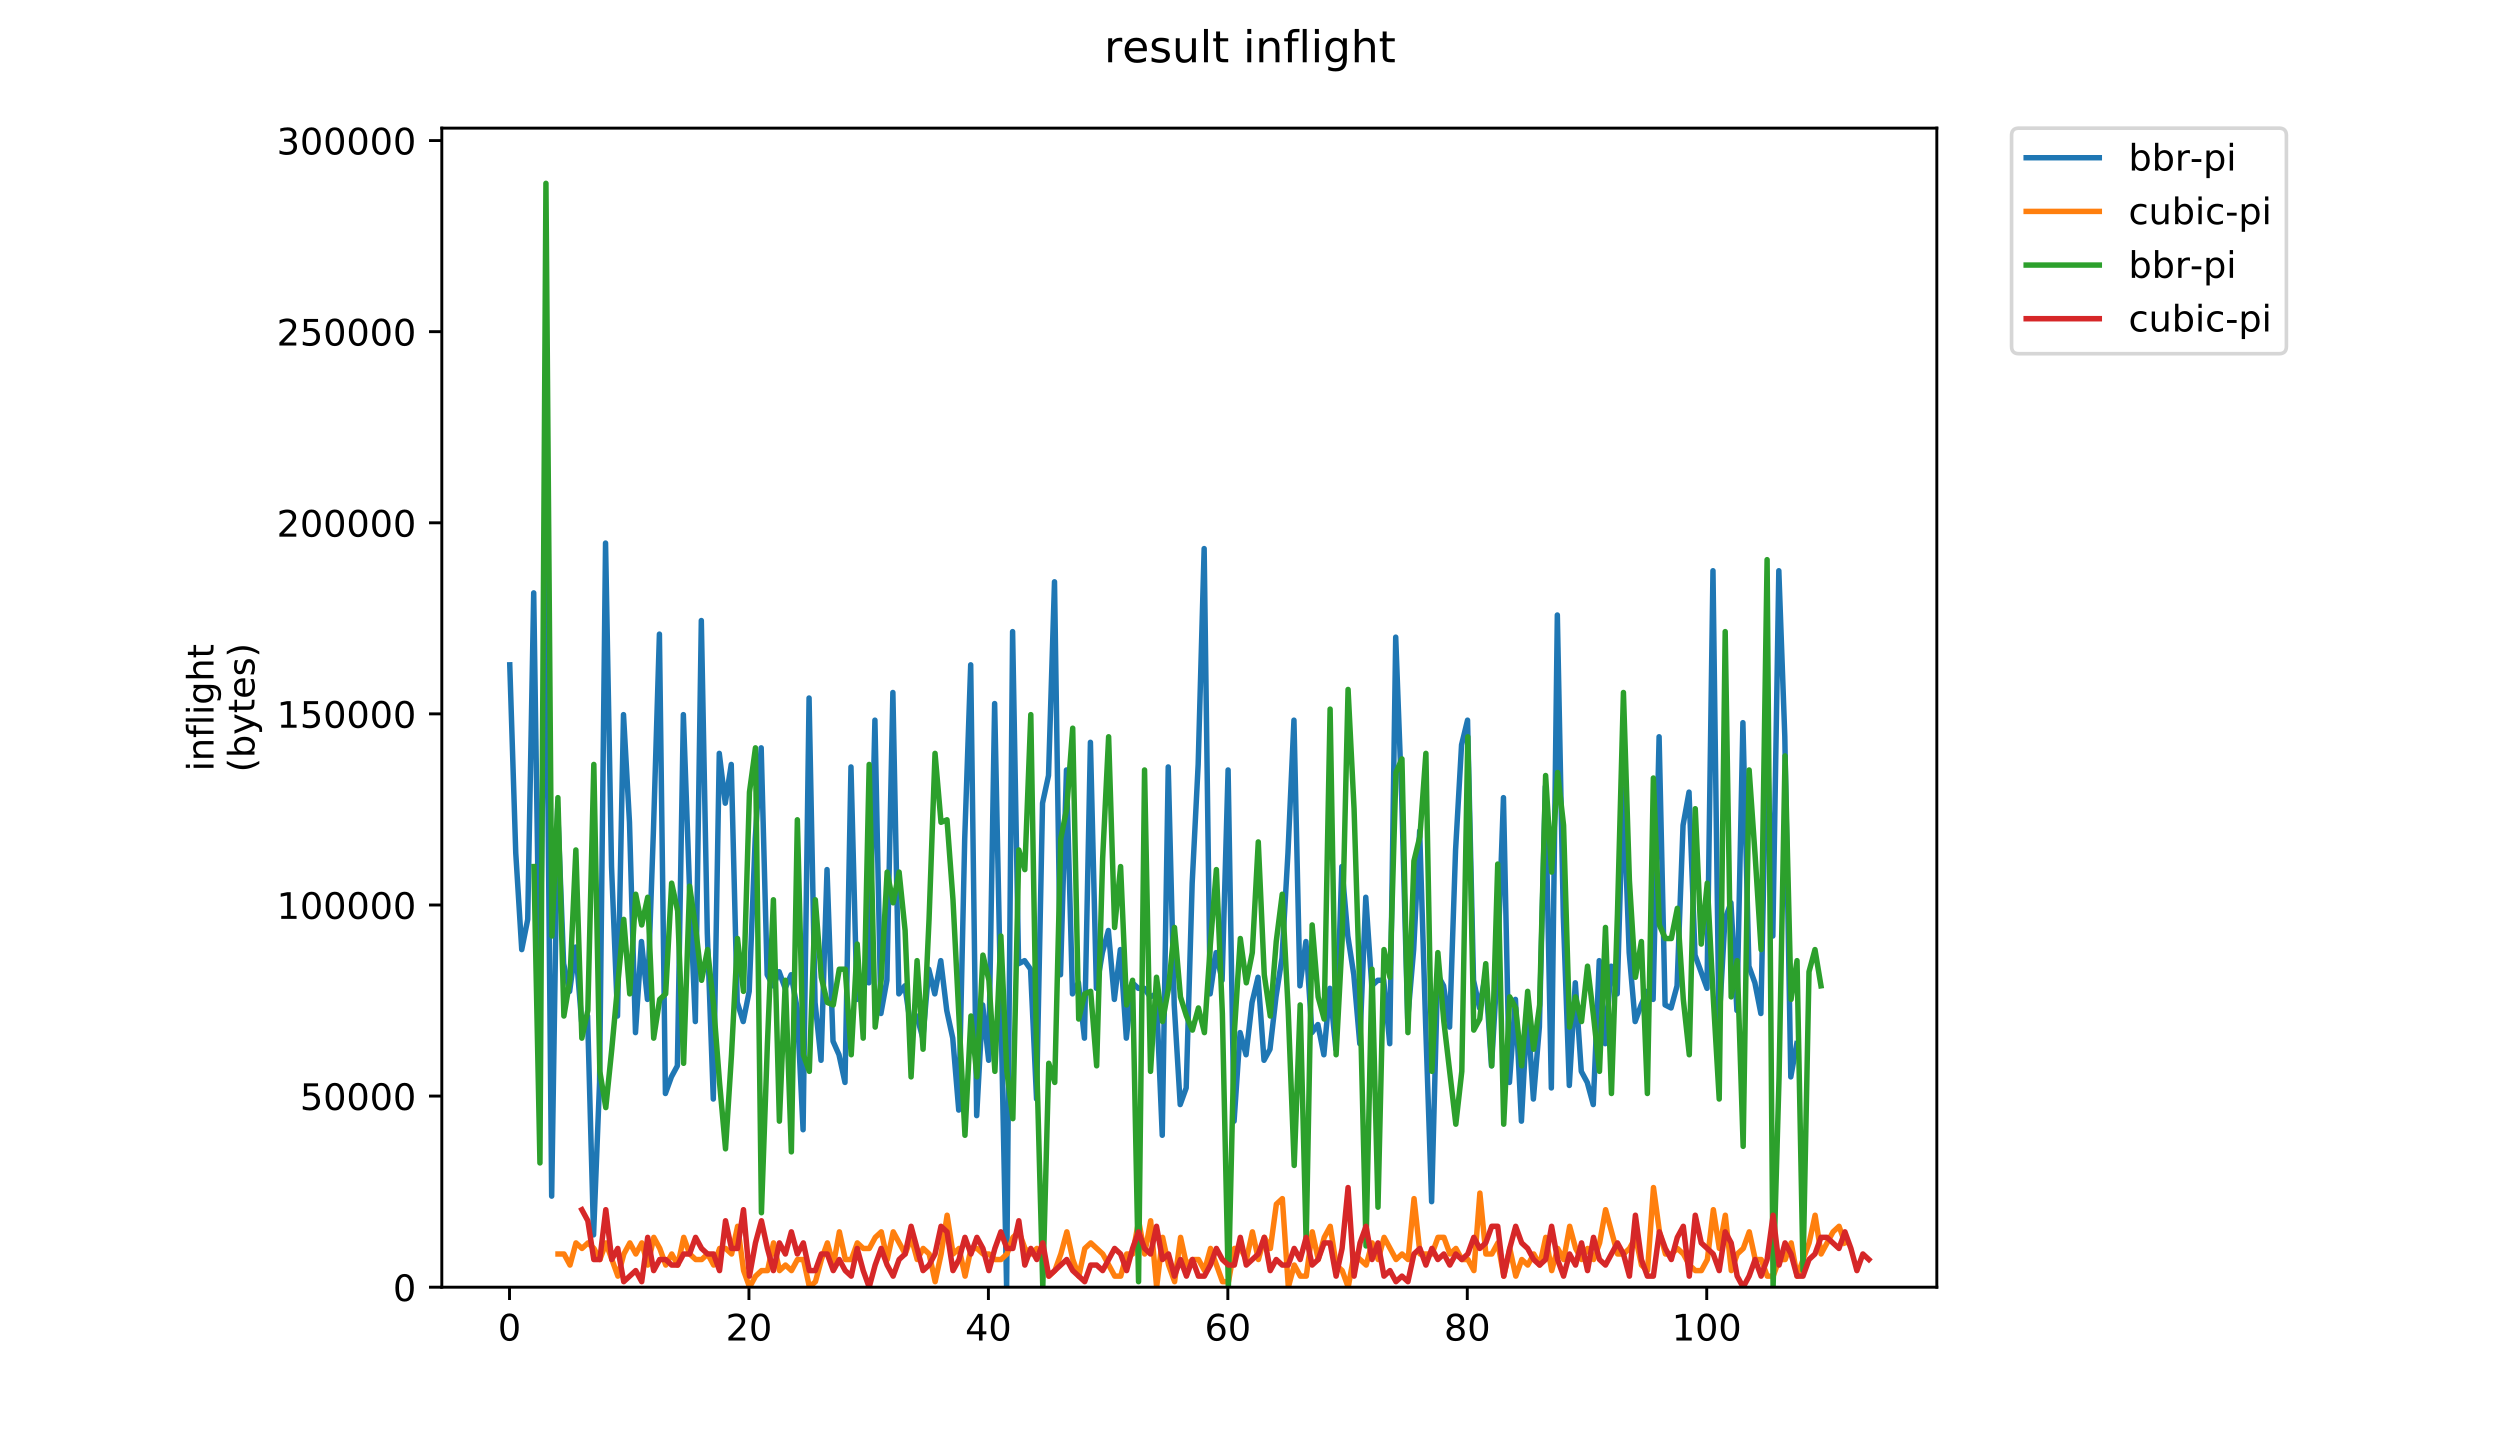 <?xml version="1.0" encoding="utf-8" standalone="no"?>
<!DOCTYPE svg PUBLIC "-//W3C//DTD SVG 1.1//EN"
  "http://www.w3.org/Graphics/SVG/1.1/DTD/svg11.dtd">
<!-- Created with matplotlib (https://matplotlib.org/) -->
<svg height="396pt" version="1.1" viewBox="0 0 684 396" width="684pt" xmlns="http://www.w3.org/2000/svg" xmlns:xlink="http://www.w3.org/1999/xlink">
 <defs>
  <style type="text/css">
*{stroke-linecap:butt;stroke-linejoin:round;}
  </style>
 </defs>
 <g id="figure_1">
  <g id="patch_1">
   <path d="M 0 396 
L 684 396 
L 684 0 
L 0 0 
z
" style="fill:#ffffff;"/>
  </g>
  <g id="axes_1">
   <g id="patch_2">
    <path d="M 120.879 352.174 
L 529.913 352.174 
L 529.913 35.062 
L 120.879 35.062 
z
" style="fill:#ffffff;"/>
   </g>
   <g id="matplotlib.axis_1">
    <g id="xtick_1">
     <g id="line2d_1">
      <defs>
       <path d="M 0 0 
L 0 3.5 
" id="m03577f7a0d" style="stroke:#000000;stroke-width:0.8;"/>
      </defs>
      <g>
       <use style="stroke:#000000;stroke-width:0.8;" x="139.402" xlink:href="#m03577f7a0d" y="352.174"/>
      </g>
     </g>
     <g id="text_1">
      <!-- 0 -->
      <defs>
       <path d="M 31.781 66.406 
Q 24.172 66.406 20.328 58.906 
Q 16.5 51.422 16.5 36.375 
Q 16.5 21.391 20.328 13.891 
Q 24.172 6.391 31.781 6.391 
Q 39.453 6.391 43.281 13.891 
Q 47.125 21.391 47.125 36.375 
Q 47.125 51.422 43.281 58.906 
Q 39.453 66.406 31.781 66.406 
z
M 31.781 74.219 
Q 44.047 74.219 50.516 64.516 
Q 56.984 54.828 56.984 36.375 
Q 56.984 17.969 50.516 8.266 
Q 44.047 -1.422 31.781 -1.422 
Q 19.531 -1.422 13.062 8.266 
Q 6.594 17.969 6.594 36.375 
Q 6.594 54.828 13.062 64.516 
Q 19.531 74.219 31.781 74.219 
z
" id="DejaVuSans-48"/>
      </defs>
      <g transform="translate(136.221 366.773)scale(0.1 -0.1)">
       <use xlink:href="#DejaVuSans-48"/>
      </g>
     </g>
    </g>
    <g id="xtick_2">
     <g id="line2d_2">
      <g>
       <use style="stroke:#000000;stroke-width:0.8;" x="204.914" xlink:href="#m03577f7a0d" y="352.174"/>
      </g>
     </g>
     <g id="text_2">
      <!-- 20 -->
      <defs>
       <path d="M 19.188 8.297 
L 53.609 8.297 
L 53.609 0 
L 7.328 0 
L 7.328 8.297 
Q 12.938 14.109 22.625 23.891 
Q 32.328 33.688 34.812 36.531 
Q 39.547 41.844 41.422 45.531 
Q 43.312 49.219 43.312 52.781 
Q 43.312 58.594 39.234 62.25 
Q 35.156 65.922 28.609 65.922 
Q 23.969 65.922 18.812 64.312 
Q 13.672 62.703 7.812 59.422 
L 7.812 69.391 
Q 13.766 71.781 18.938 73 
Q 24.125 74.219 28.422 74.219 
Q 39.75 74.219 46.484 68.547 
Q 53.219 62.891 53.219 53.422 
Q 53.219 48.922 51.531 44.891 
Q 49.859 40.875 45.406 35.406 
Q 44.188 33.984 37.641 27.219 
Q 31.109 20.453 19.188 8.297 
z
" id="DejaVuSans-50"/>
      </defs>
      <g transform="translate(198.552 366.773)scale(0.1 -0.1)">
       <use xlink:href="#DejaVuSans-50"/>
       <use x="63.623" xlink:href="#DejaVuSans-48"/>
      </g>
     </g>
    </g>
    <g id="xtick_3">
     <g id="line2d_3">
      <g>
       <use style="stroke:#000000;stroke-width:0.8;" x="270.426" xlink:href="#m03577f7a0d" y="352.174"/>
      </g>
     </g>
     <g id="text_3">
      <!-- 40 -->
      <defs>
       <path d="M 37.797 64.312 
L 12.891 25.391 
L 37.797 25.391 
z
M 35.203 72.906 
L 47.609 72.906 
L 47.609 25.391 
L 58.016 25.391 
L 58.016 17.188 
L 47.609 17.188 
L 47.609 0 
L 37.797 0 
L 37.797 17.188 
L 4.891 17.188 
L 4.891 26.703 
z
" id="DejaVuSans-52"/>
      </defs>
      <g transform="translate(264.064 366.773)scale(0.1 -0.1)">
       <use xlink:href="#DejaVuSans-52"/>
       <use x="63.623" xlink:href="#DejaVuSans-48"/>
      </g>
     </g>
    </g>
    <g id="xtick_4">
     <g id="line2d_4">
      <g>
       <use style="stroke:#000000;stroke-width:0.8;" x="335.938" xlink:href="#m03577f7a0d" y="352.174"/>
      </g>
     </g>
     <g id="text_4">
      <!-- 60 -->
      <defs>
       <path d="M 33.016 40.375 
Q 26.375 40.375 22.484 35.828 
Q 18.609 31.297 18.609 23.391 
Q 18.609 15.531 22.484 10.953 
Q 26.375 6.391 33.016 6.391 
Q 39.656 6.391 43.531 10.953 
Q 47.406 15.531 47.406 23.391 
Q 47.406 31.297 43.531 35.828 
Q 39.656 40.375 33.016 40.375 
z
M 52.594 71.297 
L 52.594 62.312 
Q 48.875 64.062 45.094 64.984 
Q 41.312 65.922 37.594 65.922 
Q 27.828 65.922 22.672 59.328 
Q 17.531 52.734 16.797 39.406 
Q 19.672 43.656 24.016 45.922 
Q 28.375 48.188 33.594 48.188 
Q 44.578 48.188 50.953 41.516 
Q 57.328 34.859 57.328 23.391 
Q 57.328 12.156 50.688 5.359 
Q 44.047 -1.422 33.016 -1.422 
Q 20.359 -1.422 13.672 8.266 
Q 6.984 17.969 6.984 36.375 
Q 6.984 53.656 15.188 63.938 
Q 23.391 74.219 37.203 74.219 
Q 40.922 74.219 44.703 73.484 
Q 48.484 72.75 52.594 71.297 
z
" id="DejaVuSans-54"/>
      </defs>
      <g transform="translate(329.576 366.773)scale(0.1 -0.1)">
       <use xlink:href="#DejaVuSans-54"/>
       <use x="63.623" xlink:href="#DejaVuSans-48"/>
      </g>
     </g>
    </g>
    <g id="xtick_5">
     <g id="line2d_5">
      <g>
       <use style="stroke:#000000;stroke-width:0.8;" x="401.45" xlink:href="#m03577f7a0d" y="352.174"/>
      </g>
     </g>
     <g id="text_5">
      <!-- 80 -->
      <defs>
       <path d="M 31.781 34.625 
Q 24.75 34.625 20.719 30.859 
Q 16.703 27.094 16.703 20.516 
Q 16.703 13.922 20.719 10.156 
Q 24.75 6.391 31.781 6.391 
Q 38.812 6.391 42.859 10.172 
Q 46.922 13.969 46.922 20.516 
Q 46.922 27.094 42.891 30.859 
Q 38.875 34.625 31.781 34.625 
z
M 21.922 38.812 
Q 15.578 40.375 12.031 44.719 
Q 8.5 49.078 8.5 55.328 
Q 8.5 64.062 14.719 69.141 
Q 20.953 74.219 31.781 74.219 
Q 42.672 74.219 48.875 69.141 
Q 55.078 64.062 55.078 55.328 
Q 55.078 49.078 51.531 44.719 
Q 48 40.375 41.703 38.812 
Q 48.828 37.156 52.797 32.312 
Q 56.781 27.484 56.781 20.516 
Q 56.781 9.906 50.312 4.234 
Q 43.844 -1.422 31.781 -1.422 
Q 19.734 -1.422 13.25 4.234 
Q 6.781 9.906 6.781 20.516 
Q 6.781 27.484 10.781 32.312 
Q 14.797 37.156 21.922 38.812 
z
M 18.312 54.391 
Q 18.312 48.734 21.844 45.562 
Q 25.391 42.391 31.781 42.391 
Q 38.141 42.391 41.719 45.562 
Q 45.312 48.734 45.312 54.391 
Q 45.312 60.062 41.719 63.234 
Q 38.141 66.406 31.781 66.406 
Q 25.391 66.406 21.844 63.234 
Q 18.312 60.062 18.312 54.391 
z
" id="DejaVuSans-56"/>
      </defs>
      <g transform="translate(395.088 366.773)scale(0.1 -0.1)">
       <use xlink:href="#DejaVuSans-56"/>
       <use x="63.623" xlink:href="#DejaVuSans-48"/>
      </g>
     </g>
    </g>
    <g id="xtick_6">
     <g id="line2d_6">
      <g>
       <use style="stroke:#000000;stroke-width:0.8;" x="466.962" xlink:href="#m03577f7a0d" y="352.174"/>
      </g>
     </g>
     <g id="text_6">
      <!-- 100 -->
      <defs>
       <path d="M 12.406 8.297 
L 28.516 8.297 
L 28.516 63.922 
L 10.984 60.406 
L 10.984 69.391 
L 28.422 72.906 
L 38.281 72.906 
L 38.281 8.297 
L 54.391 8.297 
L 54.391 0 
L 12.406 0 
z
" id="DejaVuSans-49"/>
      </defs>
      <g transform="translate(457.419 366.773)scale(0.1 -0.1)">
       <use xlink:href="#DejaVuSans-49"/>
       <use x="63.623" xlink:href="#DejaVuSans-48"/>
       <use x="127.246" xlink:href="#DejaVuSans-48"/>
      </g>
     </g>
    </g>
   </g>
   <g id="matplotlib.axis_2">
    <g id="ytick_1">
     <g id="line2d_7">
      <defs>
       <path d="M 0 0 
L -3.5 0 
" id="m757d2c098b" style="stroke:#000000;stroke-width:0.8;"/>
      </defs>
      <g>
       <use style="stroke:#000000;stroke-width:0.8;" x="120.879" xlink:href="#m757d2c098b" y="352.174"/>
      </g>
     </g>
     <g id="text_7">
      <!-- 0 -->
      <g transform="translate(107.516 355.973)scale(0.1 -0.1)">
       <use xlink:href="#DejaVuSans-48"/>
      </g>
     </g>
    </g>
    <g id="ytick_2">
     <g id="line2d_8">
      <g>
       <use style="stroke:#000000;stroke-width:0.8;" x="120.879" xlink:href="#m757d2c098b" y="299.888"/>
      </g>
     </g>
     <g id="text_8">
      <!-- 50000 -->
      <defs>
       <path d="M 10.797 72.906 
L 49.516 72.906 
L 49.516 64.594 
L 19.828 64.594 
L 19.828 46.734 
Q 21.969 47.469 24.109 47.828 
Q 26.266 48.188 28.422 48.188 
Q 40.625 48.188 47.75 41.5 
Q 54.891 34.812 54.891 23.391 
Q 54.891 11.625 47.562 5.094 
Q 40.234 -1.422 26.906 -1.422 
Q 22.312 -1.422 17.547 -0.641 
Q 12.797 0.141 7.719 1.703 
L 7.719 11.625 
Q 12.109 9.234 16.797 8.062 
Q 21.484 6.891 26.703 6.891 
Q 35.156 6.891 40.078 11.328 
Q 45.016 15.766 45.016 23.391 
Q 45.016 31 40.078 35.438 
Q 35.156 39.891 26.703 39.891 
Q 22.75 39.891 18.812 39.016 
Q 14.891 38.141 10.797 36.281 
z
" id="DejaVuSans-53"/>
      </defs>
      <g transform="translate(82.066 303.688)scale(0.1 -0.1)">
       <use xlink:href="#DejaVuSans-53"/>
       <use x="63.623" xlink:href="#DejaVuSans-48"/>
       <use x="127.246" xlink:href="#DejaVuSans-48"/>
       <use x="190.869" xlink:href="#DejaVuSans-48"/>
       <use x="254.492" xlink:href="#DejaVuSans-48"/>
      </g>
     </g>
    </g>
    <g id="ytick_3">
     <g id="line2d_9">
      <g>
       <use style="stroke:#000000;stroke-width:0.8;" x="120.879" xlink:href="#m757d2c098b" y="247.603"/>
      </g>
     </g>
     <g id="text_9">
      <!-- 100000 -->
      <g transform="translate(75.704 251.402)scale(0.1 -0.1)">
       <use xlink:href="#DejaVuSans-49"/>
       <use x="63.623" xlink:href="#DejaVuSans-48"/>
       <use x="127.246" xlink:href="#DejaVuSans-48"/>
       <use x="190.869" xlink:href="#DejaVuSans-48"/>
       <use x="254.492" xlink:href="#DejaVuSans-48"/>
       <use x="318.115" xlink:href="#DejaVuSans-48"/>
      </g>
     </g>
    </g>
    <g id="ytick_4">
     <g id="line2d_10">
      <g>
       <use style="stroke:#000000;stroke-width:0.8;" x="120.879" xlink:href="#m757d2c098b" y="195.317"/>
      </g>
     </g>
     <g id="text_10">
      <!-- 150000 -->
      <g transform="translate(75.704 199.116)scale(0.1 -0.1)">
       <use xlink:href="#DejaVuSans-49"/>
       <use x="63.623" xlink:href="#DejaVuSans-53"/>
       <use x="127.246" xlink:href="#DejaVuSans-48"/>
       <use x="190.869" xlink:href="#DejaVuSans-48"/>
       <use x="254.492" xlink:href="#DejaVuSans-48"/>
       <use x="318.115" xlink:href="#DejaVuSans-48"/>
      </g>
     </g>
    </g>
    <g id="ytick_5">
     <g id="line2d_11">
      <g>
       <use style="stroke:#000000;stroke-width:0.8;" x="120.879" xlink:href="#m757d2c098b" y="143.031"/>
      </g>
     </g>
     <g id="text_11">
      <!-- 200000 -->
      <g transform="translate(75.704 146.83)scale(0.1 -0.1)">
       <use xlink:href="#DejaVuSans-50"/>
       <use x="63.623" xlink:href="#DejaVuSans-48"/>
       <use x="127.246" xlink:href="#DejaVuSans-48"/>
       <use x="190.869" xlink:href="#DejaVuSans-48"/>
       <use x="254.492" xlink:href="#DejaVuSans-48"/>
       <use x="318.115" xlink:href="#DejaVuSans-48"/>
      </g>
     </g>
    </g>
    <g id="ytick_6">
     <g id="line2d_12">
      <g>
       <use style="stroke:#000000;stroke-width:0.8;" x="120.879" xlink:href="#m757d2c098b" y="90.745"/>
      </g>
     </g>
     <g id="text_12">
      <!-- 250000 -->
      <g transform="translate(75.704 94.544)scale(0.1 -0.1)">
       <use xlink:href="#DejaVuSans-50"/>
       <use x="63.623" xlink:href="#DejaVuSans-53"/>
       <use x="127.246" xlink:href="#DejaVuSans-48"/>
       <use x="190.869" xlink:href="#DejaVuSans-48"/>
       <use x="254.492" xlink:href="#DejaVuSans-48"/>
       <use x="318.115" xlink:href="#DejaVuSans-48"/>
      </g>
     </g>
    </g>
    <g id="ytick_7">
     <g id="line2d_13">
      <g>
       <use style="stroke:#000000;stroke-width:0.8;" x="120.879" xlink:href="#m757d2c098b" y="38.459"/>
      </g>
     </g>
     <g id="text_13">
      <!-- 300000 -->
      <defs>
       <path d="M 40.578 39.312 
Q 47.656 37.797 51.625 33 
Q 55.609 28.219 55.609 21.188 
Q 55.609 10.406 48.188 4.484 
Q 40.766 -1.422 27.094 -1.422 
Q 22.516 -1.422 17.656 -0.516 
Q 12.797 0.391 7.625 2.203 
L 7.625 11.719 
Q 11.719 9.328 16.594 8.109 
Q 21.484 6.891 26.812 6.891 
Q 36.078 6.891 40.938 10.547 
Q 45.797 14.203 45.797 21.188 
Q 45.797 27.641 41.281 31.266 
Q 36.766 34.906 28.719 34.906 
L 20.219 34.906 
L 20.219 43.016 
L 29.109 43.016 
Q 36.375 43.016 40.234 45.922 
Q 44.094 48.828 44.094 54.297 
Q 44.094 59.906 40.109 62.906 
Q 36.141 65.922 28.719 65.922 
Q 24.656 65.922 20.016 65.031 
Q 15.375 64.156 9.812 62.312 
L 9.812 71.094 
Q 15.438 72.656 20.344 73.438 
Q 25.25 74.219 29.594 74.219 
Q 40.828 74.219 47.359 69.109 
Q 53.906 64.016 53.906 55.328 
Q 53.906 49.266 50.438 45.094 
Q 46.969 40.922 40.578 39.312 
z
" id="DejaVuSans-51"/>
      </defs>
      <g transform="translate(75.704 42.259)scale(0.1 -0.1)">
       <use xlink:href="#DejaVuSans-51"/>
       <use x="63.623" xlink:href="#DejaVuSans-48"/>
       <use x="127.246" xlink:href="#DejaVuSans-48"/>
       <use x="190.869" xlink:href="#DejaVuSans-48"/>
       <use x="254.492" xlink:href="#DejaVuSans-48"/>
       <use x="318.115" xlink:href="#DejaVuSans-48"/>
      </g>
     </g>
    </g>
    <g id="text_14">
     <!-- inflight -->
     <defs>
      <path d="M 9.422 54.688 
L 18.406 54.688 
L 18.406 0 
L 9.422 0 
z
M 9.422 75.984 
L 18.406 75.984 
L 18.406 64.594 
L 9.422 64.594 
z
" id="DejaVuSans-105"/>
      <path d="M 54.891 33.016 
L 54.891 0 
L 45.906 0 
L 45.906 32.719 
Q 45.906 40.484 42.875 44.328 
Q 39.844 48.188 33.797 48.188 
Q 26.516 48.188 22.312 43.547 
Q 18.109 38.922 18.109 30.906 
L 18.109 0 
L 9.078 0 
L 9.078 54.688 
L 18.109 54.688 
L 18.109 46.188 
Q 21.344 51.125 25.703 53.562 
Q 30.078 56 35.797 56 
Q 45.219 56 50.047 50.172 
Q 54.891 44.344 54.891 33.016 
z
" id="DejaVuSans-110"/>
      <path d="M 37.109 75.984 
L 37.109 68.5 
L 28.516 68.5 
Q 23.688 68.5 21.797 66.547 
Q 19.922 64.594 19.922 59.516 
L 19.922 54.688 
L 34.719 54.688 
L 34.719 47.703 
L 19.922 47.703 
L 19.922 0 
L 10.891 0 
L 10.891 47.703 
L 2.297 47.703 
L 2.297 54.688 
L 10.891 54.688 
L 10.891 58.5 
Q 10.891 67.625 15.141 71.797 
Q 19.391 75.984 28.609 75.984 
z
" id="DejaVuSans-102"/>
      <path d="M 9.422 75.984 
L 18.406 75.984 
L 18.406 0 
L 9.422 0 
z
" id="DejaVuSans-108"/>
      <path d="M 45.406 27.984 
Q 45.406 37.75 41.375 43.109 
Q 37.359 48.484 30.078 48.484 
Q 22.859 48.484 18.828 43.109 
Q 14.797 37.75 14.797 27.984 
Q 14.797 18.266 18.828 12.891 
Q 22.859 7.516 30.078 7.516 
Q 37.359 7.516 41.375 12.891 
Q 45.406 18.266 45.406 27.984 
z
M 54.391 6.781 
Q 54.391 -7.172 48.188 -13.984 
Q 42 -20.797 29.203 -20.797 
Q 24.469 -20.797 20.266 -20.094 
Q 16.062 -19.391 12.109 -17.922 
L 12.109 -9.188 
Q 16.062 -11.328 19.922 -12.344 
Q 23.781 -13.375 27.781 -13.375 
Q 36.625 -13.375 41.016 -8.766 
Q 45.406 -4.156 45.406 5.172 
L 45.406 9.625 
Q 42.625 4.781 38.281 2.391 
Q 33.938 0 27.875 0 
Q 17.828 0 11.672 7.656 
Q 5.516 15.328 5.516 27.984 
Q 5.516 40.672 11.672 48.328 
Q 17.828 56 27.875 56 
Q 33.938 56 38.281 53.609 
Q 42.625 51.219 45.406 46.391 
L 45.406 54.688 
L 54.391 54.688 
z
" id="DejaVuSans-103"/>
      <path d="M 54.891 33.016 
L 54.891 0 
L 45.906 0 
L 45.906 32.719 
Q 45.906 40.484 42.875 44.328 
Q 39.844 48.188 33.797 48.188 
Q 26.516 48.188 22.312 43.547 
Q 18.109 38.922 18.109 30.906 
L 18.109 0 
L 9.078 0 
L 9.078 75.984 
L 18.109 75.984 
L 18.109 46.188 
Q 21.344 51.125 25.703 53.562 
Q 30.078 56 35.797 56 
Q 45.219 56 50.047 50.172 
Q 54.891 44.344 54.891 33.016 
z
" id="DejaVuSans-104"/>
      <path d="M 18.312 70.219 
L 18.312 54.688 
L 36.812 54.688 
L 36.812 47.703 
L 18.312 47.703 
L 18.312 18.016 
Q 18.312 11.328 20.141 9.422 
Q 21.969 7.516 27.594 7.516 
L 36.812 7.516 
L 36.812 0 
L 27.594 0 
Q 17.188 0 13.234 3.875 
Q 9.281 7.766 9.281 18.016 
L 9.281 47.703 
L 2.688 47.703 
L 2.688 54.688 
L 9.281 54.688 
L 9.281 70.219 
z
" id="DejaVuSans-116"/>
     </defs>
     <g transform="translate(58.426 211.018)rotate(-90)scale(0.1 -0.1)">
      <use xlink:href="#DejaVuSans-105"/>
      <use x="27.783" xlink:href="#DejaVuSans-110"/>
      <use x="91.162" xlink:href="#DejaVuSans-102"/>
      <use x="126.367" xlink:href="#DejaVuSans-108"/>
      <use x="154.15" xlink:href="#DejaVuSans-105"/>
      <use x="181.934" xlink:href="#DejaVuSans-103"/>
      <use x="245.41" xlink:href="#DejaVuSans-104"/>
      <use x="308.789" xlink:href="#DejaVuSans-116"/>
     </g>
     <!-- (bytes) -->
     <defs>
      <path d="M 31 75.875 
Q 24.469 64.656 21.281 53.656 
Q 18.109 42.672 18.109 31.391 
Q 18.109 20.125 21.312 9.062 
Q 24.516 -2 31 -13.188 
L 23.188 -13.188 
Q 15.875 -1.703 12.234 9.375 
Q 8.594 20.453 8.594 31.391 
Q 8.594 42.281 12.203 53.312 
Q 15.828 64.359 23.188 75.875 
z
" id="DejaVuSans-40"/>
      <path d="M 48.688 27.297 
Q 48.688 37.203 44.609 42.844 
Q 40.531 48.484 33.406 48.484 
Q 26.266 48.484 22.188 42.844 
Q 18.109 37.203 18.109 27.297 
Q 18.109 17.391 22.188 11.75 
Q 26.266 6.109 33.406 6.109 
Q 40.531 6.109 44.609 11.75 
Q 48.688 17.391 48.688 27.297 
z
M 18.109 46.391 
Q 20.953 51.266 25.266 53.625 
Q 29.594 56 35.594 56 
Q 45.562 56 51.781 48.094 
Q 58.016 40.188 58.016 27.297 
Q 58.016 14.406 51.781 6.484 
Q 45.562 -1.422 35.594 -1.422 
Q 29.594 -1.422 25.266 0.953 
Q 20.953 3.328 18.109 8.203 
L 18.109 0 
L 9.078 0 
L 9.078 75.984 
L 18.109 75.984 
z
" id="DejaVuSans-98"/>
      <path d="M 32.172 -5.078 
Q 28.375 -14.844 24.75 -17.812 
Q 21.141 -20.797 15.094 -20.797 
L 7.906 -20.797 
L 7.906 -13.281 
L 13.188 -13.281 
Q 16.891 -13.281 18.938 -11.516 
Q 21 -9.766 23.484 -3.219 
L 25.094 0.875 
L 2.984 54.688 
L 12.5 54.688 
L 29.594 11.922 
L 46.688 54.688 
L 56.203 54.688 
z
" id="DejaVuSans-121"/>
      <path d="M 56.203 29.594 
L 56.203 25.203 
L 14.891 25.203 
Q 15.484 15.922 20.484 11.062 
Q 25.484 6.203 34.422 6.203 
Q 39.594 6.203 44.453 7.469 
Q 49.312 8.734 54.109 11.281 
L 54.109 2.781 
Q 49.266 0.734 44.188 -0.344 
Q 39.109 -1.422 33.891 -1.422 
Q 20.797 -1.422 13.156 6.188 
Q 5.516 13.812 5.516 26.812 
Q 5.516 40.234 12.766 48.109 
Q 20.016 56 32.328 56 
Q 43.359 56 49.781 48.891 
Q 56.203 41.797 56.203 29.594 
z
M 47.219 32.234 
Q 47.125 39.594 43.094 43.984 
Q 39.062 48.391 32.422 48.391 
Q 24.906 48.391 20.391 44.141 
Q 15.875 39.891 15.188 32.172 
z
" id="DejaVuSans-101"/>
      <path d="M 44.281 53.078 
L 44.281 44.578 
Q 40.484 46.531 36.375 47.5 
Q 32.281 48.484 27.875 48.484 
Q 21.188 48.484 17.844 46.438 
Q 14.5 44.391 14.5 40.281 
Q 14.5 37.156 16.891 35.375 
Q 19.281 33.594 26.516 31.984 
L 29.594 31.297 
Q 39.156 29.25 43.188 25.516 
Q 47.219 21.781 47.219 15.094 
Q 47.219 7.469 41.188 3.016 
Q 35.156 -1.422 24.609 -1.422 
Q 20.219 -1.422 15.453 -0.562 
Q 10.688 0.297 5.422 2 
L 5.422 11.281 
Q 10.406 8.688 15.234 7.391 
Q 20.062 6.109 24.812 6.109 
Q 31.156 6.109 34.562 8.281 
Q 37.984 10.453 37.984 14.406 
Q 37.984 18.062 35.516 20.016 
Q 33.062 21.969 24.703 23.781 
L 21.578 24.516 
Q 13.234 26.266 9.516 29.906 
Q 5.812 33.547 5.812 39.891 
Q 5.812 47.609 11.281 51.797 
Q 16.75 56 26.812 56 
Q 31.781 56 36.172 55.266 
Q 40.578 54.547 44.281 53.078 
z
" id="DejaVuSans-115"/>
      <path d="M 8.016 75.875 
L 15.828 75.875 
Q 23.141 64.359 26.781 53.312 
Q 30.422 42.281 30.422 31.391 
Q 30.422 20.453 26.781 9.375 
Q 23.141 -1.703 15.828 -13.188 
L 8.016 -13.188 
Q 14.5 -2 17.703 9.062 
Q 20.906 20.125 20.906 31.391 
Q 20.906 42.672 17.703 53.656 
Q 14.5 64.656 8.016 75.875 
z
" id="DejaVuSans-41"/>
     </defs>
     <g transform="translate(69.624 211.295)rotate(-90)scale(0.1 -0.1)">
      <use xlink:href="#DejaVuSans-40"/>
      <use x="39.014" xlink:href="#DejaVuSans-98"/>
      <use x="102.49" xlink:href="#DejaVuSans-121"/>
      <use x="161.67" xlink:href="#DejaVuSans-116"/>
      <use x="200.879" xlink:href="#DejaVuSans-101"/>
      <use x="262.402" xlink:href="#DejaVuSans-115"/>
      <use x="314.502" xlink:href="#DejaVuSans-41"/>
     </g>
    </g>
   </g>
   <g id="line2d_14">
    <path clip-path="url(#p95a1445b5b)" d="M 139.471 181.898 
L 141.109 233.381 
L 142.747 259.808 
L 144.384 251.551 
L 146.022 162.214 
L 147.66 272.75 
L 149.298 153.128 
L 150.936 327.261 
L 152.573 221.267 
L 154.211 263.665 
L 155.849 271.236 
L 157.487 259.122 
L 159.125 279.493 
L 160.762 277.979 
L 162.4 337.86 
L 164.038 296.149 
L 165.676 148.586 
L 167.314 237.095 
L 168.951 277.979 
L 170.589 195.526 
L 172.227 224.982 
L 173.865 282.521 
L 175.503 257.608 
L 177.14 273.436 
L 178.778 227.324 
L 180.416 173.499 
L 182.054 299.177 
L 183.692 294.635 
L 185.329 291.606 
L 186.967 195.526 
L 188.605 241.638 
L 190.243 279.493 
L 191.881 169.785 
L 193.518 255.266 
L 195.156 300.691 
L 196.794 206.125 
L 198.432 219.753 
L 200.07 209.154 
L 201.707 274.264 
L 203.345 279.493 
L 204.983 271.236 
L 206.621 229.524 
L 208.259 204.611 
L 209.896 266.693 
L 211.534 269.722 
L 213.172 265.865 
L 214.81 270.408 
L 216.448 266.693 
L 218.085 275.778 
L 219.723 309.091 
L 221.361 190.983 
L 222.999 274.264 
L 224.637 290.092 
L 226.274 237.923 
L 227.912 284.864 
L 229.55 288.578 
L 231.188 296.149 
L 232.826 209.84 
L 234.463 273.436 
L 236.101 268.207 
L 237.739 268.893 
L 239.377 197.04 
L 241.015 277.293 
L 242.652 268.207 
L 244.29 189.469 
L 245.928 271.922 
L 247.566 269.722 
L 249.204 281.007 
L 250.841 277.979 
L 252.479 284.035 
L 254.117 265.179 
L 255.755 271.922 
L 257.393 262.837 
L 259.03 276.464 
L 260.668 284.035 
L 262.306 303.72 
L 263.944 229.524 
L 265.582 181.898 
L 267.219 305.234 
L 268.857 274.95 
L 270.495 290.092 
L 272.133 192.498 
L 275.408 352.174 
L 277.046 172.813 
L 278.684 263.665 
L 280.322 262.837 
L 281.96 265.179 
L 283.597 300.691 
L 285.235 219.753 
L 286.873 212.182 
L 288.511 159.185 
L 290.149 266.693 
L 291.786 210.668 
L 293.424 271.922 
L 295.062 268.893 
L 296.7 284.035 
L 298.338 203.097 
L 299.975 270.408 
L 301.613 260.636 
L 303.251 254.58 
L 304.889 273.436 
L 306.527 259.808 
L 308.164 284.035 
L 309.802 268.893 
L 311.44 270.408 
L 313.078 270.408 
L 314.716 272.75 
L 316.353 271.922 
L 317.991 310.605 
L 319.629 209.84 
L 321.267 274.95 
L 322.905 302.206 
L 324.542 297.663 
L 326.18 241.638 
L 327.818 209.154 
L 329.456 150.1 
L 331.094 271.922 
L 332.731 260.636 
L 334.369 268.207 
L 336.007 210.668 
L 337.645 306.748 
L 339.283 282.521 
L 340.92 288.578 
L 342.558 274.264 
L 344.196 267.379 
L 345.834 290.092 
L 347.472 287.064 
L 349.109 272.75 
L 350.747 262.151 
L 352.385 233.381 
L 354.023 197.04 
L 355.661 269.722 
L 357.298 257.608 
L 358.936 282.521 
L 360.574 280.321 
L 362.212 288.578 
L 363.85 270.408 
L 365.487 287.064 
L 367.125 237.095 
L 368.763 256.094 
L 370.401 266.693 
L 372.039 285.55 
L 373.676 245.494 
L 375.314 269.722 
L 376.952 268.207 
L 378.59 268.207 
L 380.228 285.55 
L 381.865 174.327 
L 383.503 218.239 
L 385.141 278.807 
L 386.779 259.808 
L 388.417 227.324 
L 390.054 280.321 
L 391.692 328.775 
L 393.33 266.693 
L 394.968 269.722 
L 396.606 281.007 
L 398.243 232.553 
L 399.881 203.783 
L 401.519 197.04 
L 403.157 268.207 
L 404.795 275.778 
L 406.432 266.693 
L 408.07 291.606 
L 409.708 264.351 
L 411.346 218.239 
L 412.984 296.149 
L 414.621 273.436 
L 416.259 306.748 
L 417.897 275.778 
L 419.535 300.691 
L 421.173 281.007 
L 422.81 215.21 
L 424.448 297.663 
L 426.086 168.27 
L 427.724 250.723 
L 429.362 296.977 
L 431 268.893 
L 432.637 293.12 
L 434.275 296.149 
L 435.913 302.206 
L 437.551 262.837 
L 439.189 285.55 
L 440.826 264.351 
L 442.464 271.922 
L 444.102 215.896 
L 445.74 260.636 
L 447.378 279.493 
L 449.015 274.95 
L 450.653 271.236 
L 452.291 273.436 
L 453.929 201.583 
L 455.567 274.95 
L 457.204 275.778 
L 458.842 269.722 
L 460.48 225.81 
L 462.118 216.725 
L 463.756 261.322 
L 467.031 270.408 
L 468.669 156.157 
L 470.307 280.321 
L 471.945 251.551 
L 473.582 247.009 
L 475.22 276.464 
L 476.858 197.726 
L 478.496 264.351 
L 480.134 268.893 
L 481.771 277.293 
L 483.409 198.554 
L 485.047 256.094 
L 486.685 156.157 
L 488.323 201.583 
L 489.96 294.635 
L 491.598 285.55 
L 491.598 285.55 
" style="fill:none;stroke:#1f77b4;stroke-linecap:square;stroke-width:1.5;"/>
   </g>
   <g id="line2d_15">
    <path clip-path="url(#p95a1445b5b)" d="M 152.675 343.089 
L 154.313 343.089 
L 155.951 346.117 
L 157.588 340.061 
L 159.226 341.575 
L 160.864 340.061 
L 162.502 341.575 
L 164.14 344.603 
L 165.777 340.061 
L 169.053 349.146 
L 170.691 343.089 
L 172.329 340.061 
L 173.966 343.089 
L 175.604 340.061 
L 177.242 346.117 
L 178.88 338.546 
L 180.518 341.575 
L 182.155 346.117 
L 183.793 343.089 
L 185.431 346.117 
L 187.069 338.546 
L 188.707 343.089 
L 190.344 344.603 
L 191.982 344.603 
L 193.62 343.089 
L 195.258 346.117 
L 196.896 341.575 
L 198.533 341.575 
L 200.171 343.089 
L 201.809 335.518 
L 203.447 347.632 
L 205.085 352.174 
L 206.722 349.146 
L 208.36 347.632 
L 209.998 347.632 
L 211.636 340.061 
L 213.274 347.632 
L 214.911 346.117 
L 216.549 347.632 
L 218.187 344.603 
L 219.825 344.603 
L 221.463 352.174 
L 223.1 350.66 
L 224.738 344.603 
L 226.376 340.061 
L 228.014 346.117 
L 229.652 337.032 
L 231.289 344.603 
L 232.927 344.603 
L 234.565 340.061 
L 236.203 341.575 
L 237.841 341.575 
L 239.478 338.546 
L 241.116 337.032 
L 242.754 344.603 
L 244.392 337.032 
L 247.667 343.089 
L 249.305 338.546 
L 250.943 344.603 
L 252.581 341.575 
L 254.219 343.089 
L 255.856 350.66 
L 257.494 343.089 
L 259.132 332.49 
L 260.77 343.089 
L 262.408 341.575 
L 264.045 349.146 
L 265.683 341.575 
L 267.321 341.575 
L 268.959 343.089 
L 270.597 343.089 
L 272.234 344.603 
L 273.872 344.603 
L 275.51 343.089 
L 277.148 338.546 
L 278.786 337.032 
L 280.423 341.575 
L 282.061 343.089 
L 283.699 341.575 
L 285.337 343.089 
L 286.975 349.146 
L 288.612 347.632 
L 290.25 343.089 
L 291.888 337.032 
L 293.526 344.603 
L 295.164 349.146 
L 296.801 341.575 
L 298.439 340.061 
L 301.715 343.089 
L 304.99 349.146 
L 306.628 349.146 
L 308.266 343.089 
L 309.904 343.089 
L 311.542 334.004 
L 313.179 343.089 
L 314.817 334.004 
L 316.455 352.174 
L 318.093 338.546 
L 319.731 346.117 
L 321.368 350.66 
L 323.006 338.546 
L 324.644 346.117 
L 326.282 344.603 
L 327.92 344.603 
L 329.557 347.632 
L 331.195 341.575 
L 334.471 350.66 
L 336.109 350.66 
L 337.746 341.575 
L 339.384 341.575 
L 341.022 344.603 
L 342.66 337.032 
L 344.298 344.603 
L 345.935 338.546 
L 347.573 341.575 
L 349.211 329.461 
L 350.849 327.947 
L 352.487 352.174 
L 354.124 346.117 
L 355.762 349.146 
L 357.4 349.146 
L 359.038 337.032 
L 360.676 344.603 
L 362.313 338.546 
L 363.951 335.518 
L 365.589 346.117 
L 367.227 347.632 
L 368.865 352.174 
L 370.502 343.089 
L 373.778 346.117 
L 375.416 340.061 
L 377.054 344.603 
L 378.691 338.546 
L 381.967 344.603 
L 383.605 343.089 
L 385.243 344.603 
L 386.88 327.947 
L 388.518 343.089 
L 391.794 343.089 
L 393.432 338.546 
L 395.069 338.546 
L 396.707 343.089 
L 398.345 341.575 
L 399.983 344.603 
L 401.621 344.603 
L 403.258 347.632 
L 404.896 326.433 
L 406.534 343.089 
L 408.172 343.089 
L 409.81 340.061 
L 411.447 349.146 
L 413.085 341.575 
L 414.723 349.146 
L 416.361 344.603 
L 417.999 346.117 
L 419.636 343.089 
L 421.274 346.117 
L 422.912 338.546 
L 424.55 347.632 
L 426.188 341.575 
L 427.825 344.603 
L 429.463 335.518 
L 431.101 341.575 
L 432.739 344.603 
L 434.377 341.575 
L 436.014 344.603 
L 437.652 340.061 
L 439.29 330.975 
L 442.566 343.089 
L 444.203 343.089 
L 445.841 341.575 
L 447.479 338.546 
L 449.117 346.117 
L 450.755 347.632 
L 452.392 324.919 
L 454.03 337.032 
L 455.668 343.089 
L 457.306 343.089 
L 458.944 341.575 
L 460.581 343.089 
L 462.219 346.117 
L 463.857 347.632 
L 465.495 347.632 
L 467.133 344.603 
L 468.77 330.975 
L 470.408 341.575 
L 472.046 332.49 
L 473.684 347.632 
L 475.322 343.089 
L 476.959 341.575 
L 478.597 337.032 
L 480.235 344.603 
L 481.873 344.603 
L 483.511 349.146 
L 485.148 349.146 
L 486.786 344.603 
L 488.424 344.603 
L 490.062 340.061 
L 491.7 349.146 
L 494.975 340.061 
L 496.613 332.49 
L 498.251 343.089 
L 501.526 337.032 
L 503.164 335.518 
L 504.802 340.061 
L 504.802 340.061 
" style="fill:none;stroke:#ff7f0e;stroke-linecap:square;stroke-width:1.5;"/>
   </g>
   <g id="line2d_16">
    <path clip-path="url(#p95a1445b5b)" d="M 146.091 237.095 
L 147.729 318.176 
L 149.367 50.163 
L 151.004 256.094 
L 152.642 218.239 
L 154.28 277.979 
L 155.918 268.207 
L 157.556 232.553 
L 159.193 284.035 
L 160.831 276.464 
L 162.469 209.154 
L 164.107 293.12 
L 165.745 303.034 
L 167.382 287.064 
L 170.658 251.551 
L 172.296 271.922 
L 173.934 244.666 
L 175.571 253.065 
L 177.209 245.494 
L 178.847 284.035 
L 180.485 273.436 
L 182.123 271.922 
L 183.76 241.638 
L 185.398 249.209 
L 187.036 290.92 
L 188.674 242.466 
L 190.312 253.751 
L 191.949 268.207 
L 193.587 259.808 
L 195.225 274.95 
L 196.863 296.149 
L 198.501 314.319 
L 200.138 288.578 
L 201.776 256.78 
L 203.414 271.236 
L 205.052 216.725 
L 206.69 204.611 
L 208.327 331.804 
L 209.965 285.55 
L 211.603 246.18 
L 213.241 306.748 
L 214.879 268.207 
L 216.516 315.147 
L 218.154 224.296 
L 219.792 288.578 
L 221.43 293.12 
L 223.068 246.18 
L 224.705 267.379 
L 226.343 274.264 
L 227.981 274.95 
L 229.619 265.179 
L 231.257 265.179 
L 232.894 288.578 
L 234.532 258.294 
L 236.17 284.035 
L 237.808 209.154 
L 239.446 281.007 
L 241.083 268.207 
L 242.721 238.609 
L 244.359 247.009 
L 245.997 238.609 
L 247.635 254.58 
L 249.272 294.635 
L 250.91 262.837 
L 252.548 287.064 
L 254.186 251.551 
L 255.824 206.125 
L 257.461 224.982 
L 259.099 224.296 
L 260.737 246.18 
L 264.013 310.605 
L 265.65 277.979 
L 267.288 294.635 
L 268.926 261.322 
L 270.564 268.207 
L 272.202 293.12 
L 273.839 256.094 
L 275.477 293.12 
L 277.115 306.062 
L 278.753 232.553 
L 280.391 237.923 
L 282.028 195.526 
L 283.666 291.606 
L 285.304 352.174 
L 286.942 290.92 
L 288.58 296.149 
L 290.217 229.524 
L 291.855 221.267 
L 293.493 199.24 
L 295.131 278.807 
L 296.769 271.922 
L 298.406 271.236 
L 300.044 291.606 
L 301.682 234.895 
L 303.32 201.583 
L 304.958 253.751 
L 306.595 237.095 
L 308.233 274.95 
L 309.871 268.207 
L 311.509 350.66 
L 313.147 210.668 
L 314.784 293.12 
L 316.422 267.379 
L 318.06 279.493 
L 319.698 270.408 
L 321.336 253.751 
L 322.973 272.75 
L 324.611 277.979 
L 326.249 281.835 
L 327.887 275.778 
L 329.525 282.521 
L 331.162 258.294 
L 332.8 237.923 
L 334.438 277.293 
L 336.076 352.174 
L 337.714 282.521 
L 339.351 256.78 
L 340.989 268.893 
L 342.627 260.636 
L 344.265 230.352 
L 345.903 266.693 
L 347.54 277.979 
L 349.178 257.608 
L 350.816 244.666 
L 352.454 276.464 
L 354.092 318.862 
L 355.729 274.95 
L 357.367 340.061 
L 359.005 253.065 
L 360.643 272.75 
L 362.281 278.807 
L 363.918 194.012 
L 365.556 288.578 
L 367.194 257.608 
L 368.832 188.641 
L 370.47 221.267 
L 372.107 273.436 
L 373.745 340.889 
L 375.383 265.179 
L 377.021 330.289 
L 378.659 259.808 
L 380.296 267.379 
L 381.934 211.354 
L 383.572 207.64 
L 385.21 282.521 
L 386.848 235.581 
L 388.485 228.838 
L 390.123 206.125 
L 391.761 293.12 
L 393.399 260.636 
L 395.037 279.493 
L 398.312 307.576 
L 399.95 293.12 
L 401.588 201.583 
L 403.226 281.835 
L 404.863 278.807 
L 406.501 263.665 
L 408.139 291.606 
L 409.777 236.409 
L 411.415 307.576 
L 413.052 272.75 
L 414.69 275.778 
L 416.328 291.606 
L 417.966 271.236 
L 419.604 287.064 
L 421.241 274.95 
L 422.879 212.182 
L 424.517 238.609 
L 426.155 211.354 
L 427.793 225.81 
L 429.43 281.007 
L 431.068 272.75 
L 432.706 279.493 
L 434.344 264.351 
L 435.982 277.979 
L 437.619 293.12 
L 439.257 253.751 
L 440.895 299.177 
L 442.533 250.037 
L 444.171 189.469 
L 445.808 240.952 
L 447.446 267.379 
L 449.084 257.608 
L 450.722 299.177 
L 452.36 212.868 
L 453.997 253.065 
L 455.635 256.78 
L 457.273 256.78 
L 458.911 248.523 
L 460.549 273.436 
L 462.186 288.578 
L 463.824 221.267 
L 465.462 258.294 
L 467.1 241.638 
L 468.738 272.75 
L 470.375 300.691 
L 472.013 172.813 
L 473.651 272.75 
L 475.289 262.837 
L 476.927 313.633 
L 478.564 210.668 
L 480.202 234.067 
L 481.84 259.808 
L 483.478 153.128 
L 485.116 352.174 
L 486.753 294.635 
L 488.391 206.811 
L 490.029 273.436 
L 491.667 262.837 
L 493.305 347.632 
L 494.942 265.865 
L 496.58 259.808 
L 498.218 269.722 
L 498.218 269.722 
" style="fill:none;stroke:#2ca02c;stroke-linecap:square;stroke-width:1.5;"/>
   </g>
   <g id="line2d_17">
    <path clip-path="url(#p95a1445b5b)" d="M 159.193 330.975 
L 160.831 334.004 
L 162.469 344.603 
L 164.107 344.603 
L 165.745 330.975 
L 167.382 344.603 
L 169.02 341.575 
L 170.658 350.66 
L 173.934 347.632 
L 175.571 350.66 
L 177.209 338.546 
L 178.847 347.632 
L 180.485 344.603 
L 182.123 344.603 
L 183.76 346.117 
L 185.398 346.117 
L 187.036 343.089 
L 188.674 343.089 
L 190.312 338.546 
L 191.949 341.575 
L 193.587 343.089 
L 195.225 343.089 
L 196.863 347.632 
L 198.501 334.004 
L 200.138 341.575 
L 201.776 341.575 
L 203.414 330.975 
L 205.052 349.146 
L 206.69 340.061 
L 208.327 334.004 
L 209.965 341.575 
L 211.603 347.632 
L 213.241 340.061 
L 214.879 343.089 
L 216.516 337.032 
L 218.154 343.089 
L 219.792 340.061 
L 221.43 347.632 
L 223.068 347.632 
L 224.705 343.089 
L 226.343 343.089 
L 227.981 347.632 
L 229.619 344.603 
L 231.257 347.632 
L 232.894 349.146 
L 234.532 341.575 
L 236.17 347.632 
L 237.808 352.174 
L 239.446 346.117 
L 241.083 341.575 
L 242.721 346.117 
L 244.359 349.146 
L 245.997 344.603 
L 247.635 343.089 
L 249.272 335.518 
L 252.548 347.632 
L 254.186 346.117 
L 255.824 343.089 
L 257.461 335.518 
L 259.099 337.032 
L 260.737 347.632 
L 262.375 344.603 
L 264.013 338.546 
L 265.65 343.089 
L 267.288 338.546 
L 268.926 341.575 
L 270.564 347.632 
L 272.202 341.575 
L 273.839 337.032 
L 275.477 341.575 
L 277.115 341.575 
L 278.753 334.004 
L 280.391 346.117 
L 282.028 341.575 
L 283.666 344.603 
L 285.304 340.061 
L 286.942 349.146 
L 291.855 344.603 
L 293.493 347.632 
L 296.769 350.66 
L 298.406 346.117 
L 300.044 346.117 
L 301.682 347.632 
L 304.958 341.575 
L 306.595 343.089 
L 308.233 347.632 
L 309.871 341.575 
L 311.509 337.032 
L 313.147 341.575 
L 314.784 343.089 
L 316.422 335.518 
L 318.06 344.603 
L 319.698 343.089 
L 321.336 349.146 
L 322.973 344.603 
L 324.611 349.146 
L 326.249 344.603 
L 327.887 349.146 
L 329.525 349.146 
L 331.162 346.117 
L 332.8 341.575 
L 334.438 344.603 
L 336.076 346.117 
L 337.714 346.117 
L 339.351 338.546 
L 340.989 346.117 
L 344.265 343.089 
L 345.903 338.546 
L 347.54 347.632 
L 349.178 344.603 
L 350.816 346.117 
L 352.454 346.117 
L 354.092 341.575 
L 355.729 344.603 
L 357.367 338.546 
L 359.005 346.117 
L 360.643 344.603 
L 362.281 340.061 
L 363.918 340.061 
L 365.556 349.146 
L 367.194 341.575 
L 368.832 324.919 
L 370.47 349.146 
L 372.107 340.061 
L 373.745 335.518 
L 375.383 344.603 
L 377.021 340.061 
L 378.659 349.146 
L 380.296 347.632 
L 381.934 350.66 
L 383.572 349.146 
L 385.21 350.66 
L 386.848 343.089 
L 388.485 341.575 
L 390.123 346.117 
L 391.761 341.575 
L 393.399 344.603 
L 395.037 343.089 
L 396.674 346.117 
L 398.312 343.089 
L 399.95 344.603 
L 401.588 343.089 
L 403.226 338.546 
L 404.863 341.575 
L 406.501 340.061 
L 408.139 335.518 
L 409.777 335.518 
L 411.415 349.146 
L 413.052 341.575 
L 414.69 335.518 
L 416.328 340.061 
L 417.966 341.575 
L 419.604 344.603 
L 421.241 346.117 
L 422.879 344.603 
L 424.517 335.518 
L 426.155 344.603 
L 427.793 349.146 
L 429.43 343.089 
L 431.068 346.117 
L 432.706 340.061 
L 434.344 347.632 
L 435.982 338.546 
L 437.619 344.603 
L 439.257 346.117 
L 442.533 340.061 
L 444.171 343.089 
L 445.808 349.146 
L 447.446 332.49 
L 449.084 344.603 
L 450.722 349.146 
L 452.36 349.146 
L 453.997 337.032 
L 455.635 341.575 
L 457.273 344.603 
L 458.911 338.546 
L 460.549 335.518 
L 462.186 349.146 
L 463.824 332.49 
L 465.462 340.061 
L 468.738 343.089 
L 470.375 347.632 
L 472.013 337.032 
L 473.651 340.061 
L 475.289 349.146 
L 476.927 352.174 
L 478.564 349.146 
L 480.202 344.603 
L 481.84 349.146 
L 483.478 344.603 
L 485.116 332.49 
L 486.753 346.117 
L 488.391 340.061 
L 490.029 343.089 
L 491.667 349.146 
L 493.305 349.146 
L 494.942 344.603 
L 496.58 343.089 
L 498.218 338.546 
L 499.856 338.546 
L 503.131 341.575 
L 504.769 337.032 
L 506.407 341.575 
L 508.045 347.632 
L 509.683 343.089 
L 511.32 344.603 
L 511.32 344.603 
" style="fill:none;stroke:#d62728;stroke-linecap:square;stroke-width:1.5;"/>
   </g>
   <g id="patch_3">
    <path d="M 120.879 352.174 
L 120.879 35.062 
" style="fill:none;stroke:#000000;stroke-linecap:square;stroke-linejoin:miter;stroke-width:0.8;"/>
   </g>
   <g id="patch_4">
    <path d="M 529.913 352.174 
L 529.913 35.062 
" style="fill:none;stroke:#000000;stroke-linecap:square;stroke-linejoin:miter;stroke-width:0.8;"/>
   </g>
   <g id="patch_5">
    <path d="M 120.879 352.174 
L 529.913 352.174 
" style="fill:none;stroke:#000000;stroke-linecap:square;stroke-linejoin:miter;stroke-width:0.8;"/>
   </g>
   <g id="patch_6">
    <path d="M 120.879 35.062 
L 529.913 35.062 
" style="fill:none;stroke:#000000;stroke-linecap:square;stroke-linejoin:miter;stroke-width:0.8;"/>
   </g>
   <g id="legend_1">
    <g id="patch_7">
     <path d="M 552.365 96.775 
L 623.56 96.775 
Q 625.56 96.775 625.56 94.775 
L 625.56 37.062 
Q 625.56 35.062 623.56 35.062 
L 552.365 35.062 
Q 550.365 35.062 550.365 37.062 
L 550.365 94.775 
Q 550.365 96.775 552.365 96.775 
z
" style="fill:#ffffff;opacity:0.8;stroke:#cccccc;stroke-linejoin:miter;"/>
    </g>
    <g id="line2d_18">
     <path d="M 554.365 43.161 
L 574.365 43.161 
" style="fill:none;stroke:#1f77b4;stroke-linecap:square;stroke-width:1.5;"/>
    </g>
    <g id="line2d_19"/>
    <g id="text_15">
     <!-- bbr-pi -->
     <defs>
      <path d="M 41.109 46.297 
Q 39.594 47.172 37.812 47.578 
Q 36.031 48 33.891 48 
Q 26.266 48 22.188 43.047 
Q 18.109 38.094 18.109 28.812 
L 18.109 0 
L 9.078 0 
L 9.078 54.688 
L 18.109 54.688 
L 18.109 46.188 
Q 20.953 51.172 25.484 53.578 
Q 30.031 56 36.531 56 
Q 37.453 56 38.578 55.875 
Q 39.703 55.766 41.062 55.516 
z
" id="DejaVuSans-114"/>
      <path d="M 4.891 31.391 
L 31.203 31.391 
L 31.203 23.391 
L 4.891 23.391 
z
" id="DejaVuSans-45"/>
      <path d="M 18.109 8.203 
L 18.109 -20.797 
L 9.078 -20.797 
L 9.078 54.688 
L 18.109 54.688 
L 18.109 46.391 
Q 20.953 51.266 25.266 53.625 
Q 29.594 56 35.594 56 
Q 45.562 56 51.781 48.094 
Q 58.016 40.188 58.016 27.297 
Q 58.016 14.406 51.781 6.484 
Q 45.562 -1.422 35.594 -1.422 
Q 29.594 -1.422 25.266 0.953 
Q 20.953 3.328 18.109 8.203 
z
M 48.688 27.297 
Q 48.688 37.203 44.609 42.844 
Q 40.531 48.484 33.406 48.484 
Q 26.266 48.484 22.188 42.844 
Q 18.109 37.203 18.109 27.297 
Q 18.109 17.391 22.188 11.75 
Q 26.266 6.109 33.406 6.109 
Q 40.531 6.109 44.609 11.75 
Q 48.688 17.391 48.688 27.297 
z
" id="DejaVuSans-112"/>
     </defs>
     <g transform="translate(582.365 46.661)scale(0.1 -0.1)">
      <use xlink:href="#DejaVuSans-98"/>
      <use x="63.477" xlink:href="#DejaVuSans-98"/>
      <use x="126.953" xlink:href="#DejaVuSans-114"/>
      <use x="167.973" xlink:href="#DejaVuSans-45"/>
      <use x="204.057" xlink:href="#DejaVuSans-112"/>
      <use x="267.533" xlink:href="#DejaVuSans-105"/>
     </g>
    </g>
    <g id="line2d_20">
     <path d="M 554.365 57.839 
L 574.365 57.839 
" style="fill:none;stroke:#ff7f0e;stroke-linecap:square;stroke-width:1.5;"/>
    </g>
    <g id="line2d_21"/>
    <g id="text_16">
     <!-- cubic-pi -->
     <defs>
      <path d="M 48.781 52.594 
L 48.781 44.188 
Q 44.969 46.297 41.141 47.344 
Q 37.312 48.391 33.406 48.391 
Q 24.656 48.391 19.812 42.844 
Q 14.984 37.312 14.984 27.297 
Q 14.984 17.281 19.812 11.734 
Q 24.656 6.203 33.406 6.203 
Q 37.312 6.203 41.141 7.25 
Q 44.969 8.297 48.781 10.406 
L 48.781 2.094 
Q 45.016 0.344 40.984 -0.531 
Q 36.969 -1.422 32.422 -1.422 
Q 20.062 -1.422 12.781 6.344 
Q 5.516 14.109 5.516 27.297 
Q 5.516 40.672 12.859 48.328 
Q 20.219 56 33.016 56 
Q 37.156 56 41.109 55.141 
Q 45.062 54.297 48.781 52.594 
z
" id="DejaVuSans-99"/>
      <path d="M 8.5 21.578 
L 8.5 54.688 
L 17.484 54.688 
L 17.484 21.922 
Q 17.484 14.156 20.5 10.266 
Q 23.531 6.391 29.594 6.391 
Q 36.859 6.391 41.078 11.031 
Q 45.312 15.672 45.312 23.688 
L 45.312 54.688 
L 54.297 54.688 
L 54.297 0 
L 45.312 0 
L 45.312 8.406 
Q 42.047 3.422 37.719 1 
Q 33.406 -1.422 27.688 -1.422 
Q 18.266 -1.422 13.375 4.438 
Q 8.5 10.297 8.5 21.578 
z
M 31.109 56 
z
" id="DejaVuSans-117"/>
     </defs>
     <g transform="translate(582.365 61.339)scale(0.1 -0.1)">
      <use xlink:href="#DejaVuSans-99"/>
      <use x="54.98" xlink:href="#DejaVuSans-117"/>
      <use x="118.359" xlink:href="#DejaVuSans-98"/>
      <use x="181.836" xlink:href="#DejaVuSans-105"/>
      <use x="209.619" xlink:href="#DejaVuSans-99"/>
      <use x="264.6" xlink:href="#DejaVuSans-45"/>
      <use x="300.684" xlink:href="#DejaVuSans-112"/>
      <use x="364.16" xlink:href="#DejaVuSans-105"/>
     </g>
    </g>
    <g id="line2d_22">
     <path d="M 554.365 72.517 
L 574.365 72.517 
" style="fill:none;stroke:#2ca02c;stroke-linecap:square;stroke-width:1.5;"/>
    </g>
    <g id="line2d_23"/>
    <g id="text_17">
     <!-- bbr-pi -->
     <g transform="translate(582.365 76.017)scale(0.1 -0.1)">
      <use xlink:href="#DejaVuSans-98"/>
      <use x="63.477" xlink:href="#DejaVuSans-98"/>
      <use x="126.953" xlink:href="#DejaVuSans-114"/>
      <use x="167.973" xlink:href="#DejaVuSans-45"/>
      <use x="204.057" xlink:href="#DejaVuSans-112"/>
      <use x="267.533" xlink:href="#DejaVuSans-105"/>
     </g>
    </g>
    <g id="line2d_24">
     <path d="M 554.365 87.195 
L 574.365 87.195 
" style="fill:none;stroke:#d62728;stroke-linecap:square;stroke-width:1.5;"/>
    </g>
    <g id="line2d_25"/>
    <g id="text_18">
     <!-- cubic-pi -->
     <g transform="translate(582.365 90.695)scale(0.1 -0.1)">
      <use xlink:href="#DejaVuSans-99"/>
      <use x="54.98" xlink:href="#DejaVuSans-117"/>
      <use x="118.359" xlink:href="#DejaVuSans-98"/>
      <use x="181.836" xlink:href="#DejaVuSans-105"/>
      <use x="209.619" xlink:href="#DejaVuSans-99"/>
      <use x="264.6" xlink:href="#DejaVuSans-45"/>
      <use x="300.684" xlink:href="#DejaVuSans-112"/>
      <use x="364.16" xlink:href="#DejaVuSans-105"/>
     </g>
    </g>
   </g>
  </g>
  <g id="text_19">
   <!-- result inflight -->
   <defs>
    <path id="DejaVuSans-32"/>
   </defs>
   <g transform="translate(302.11 17.038)scale(0.12 -0.12)">
    <use xlink:href="#DejaVuSans-114"/>
    <use x="41.082" xlink:href="#DejaVuSans-101"/>
    <use x="102.605" xlink:href="#DejaVuSans-115"/>
    <use x="154.705" xlink:href="#DejaVuSans-117"/>
    <use x="218.084" xlink:href="#DejaVuSans-108"/>
    <use x="245.867" xlink:href="#DejaVuSans-116"/>
    <use x="285.076" xlink:href="#DejaVuSans-32"/>
    <use x="316.863" xlink:href="#DejaVuSans-105"/>
    <use x="344.646" xlink:href="#DejaVuSans-110"/>
    <use x="408.025" xlink:href="#DejaVuSans-102"/>
    <use x="443.23" xlink:href="#DejaVuSans-108"/>
    <use x="471.014" xlink:href="#DejaVuSans-105"/>
    <use x="498.797" xlink:href="#DejaVuSans-103"/>
    <use x="562.273" xlink:href="#DejaVuSans-104"/>
    <use x="625.652" xlink:href="#DejaVuSans-116"/>
   </g>
  </g>
 </g>
 <defs>
  <clipPath id="p95a1445b5b">
   <rect height="317.112" width="409.034" x="120.879" y="35.062"/>
  </clipPath>
 </defs>
</svg>
